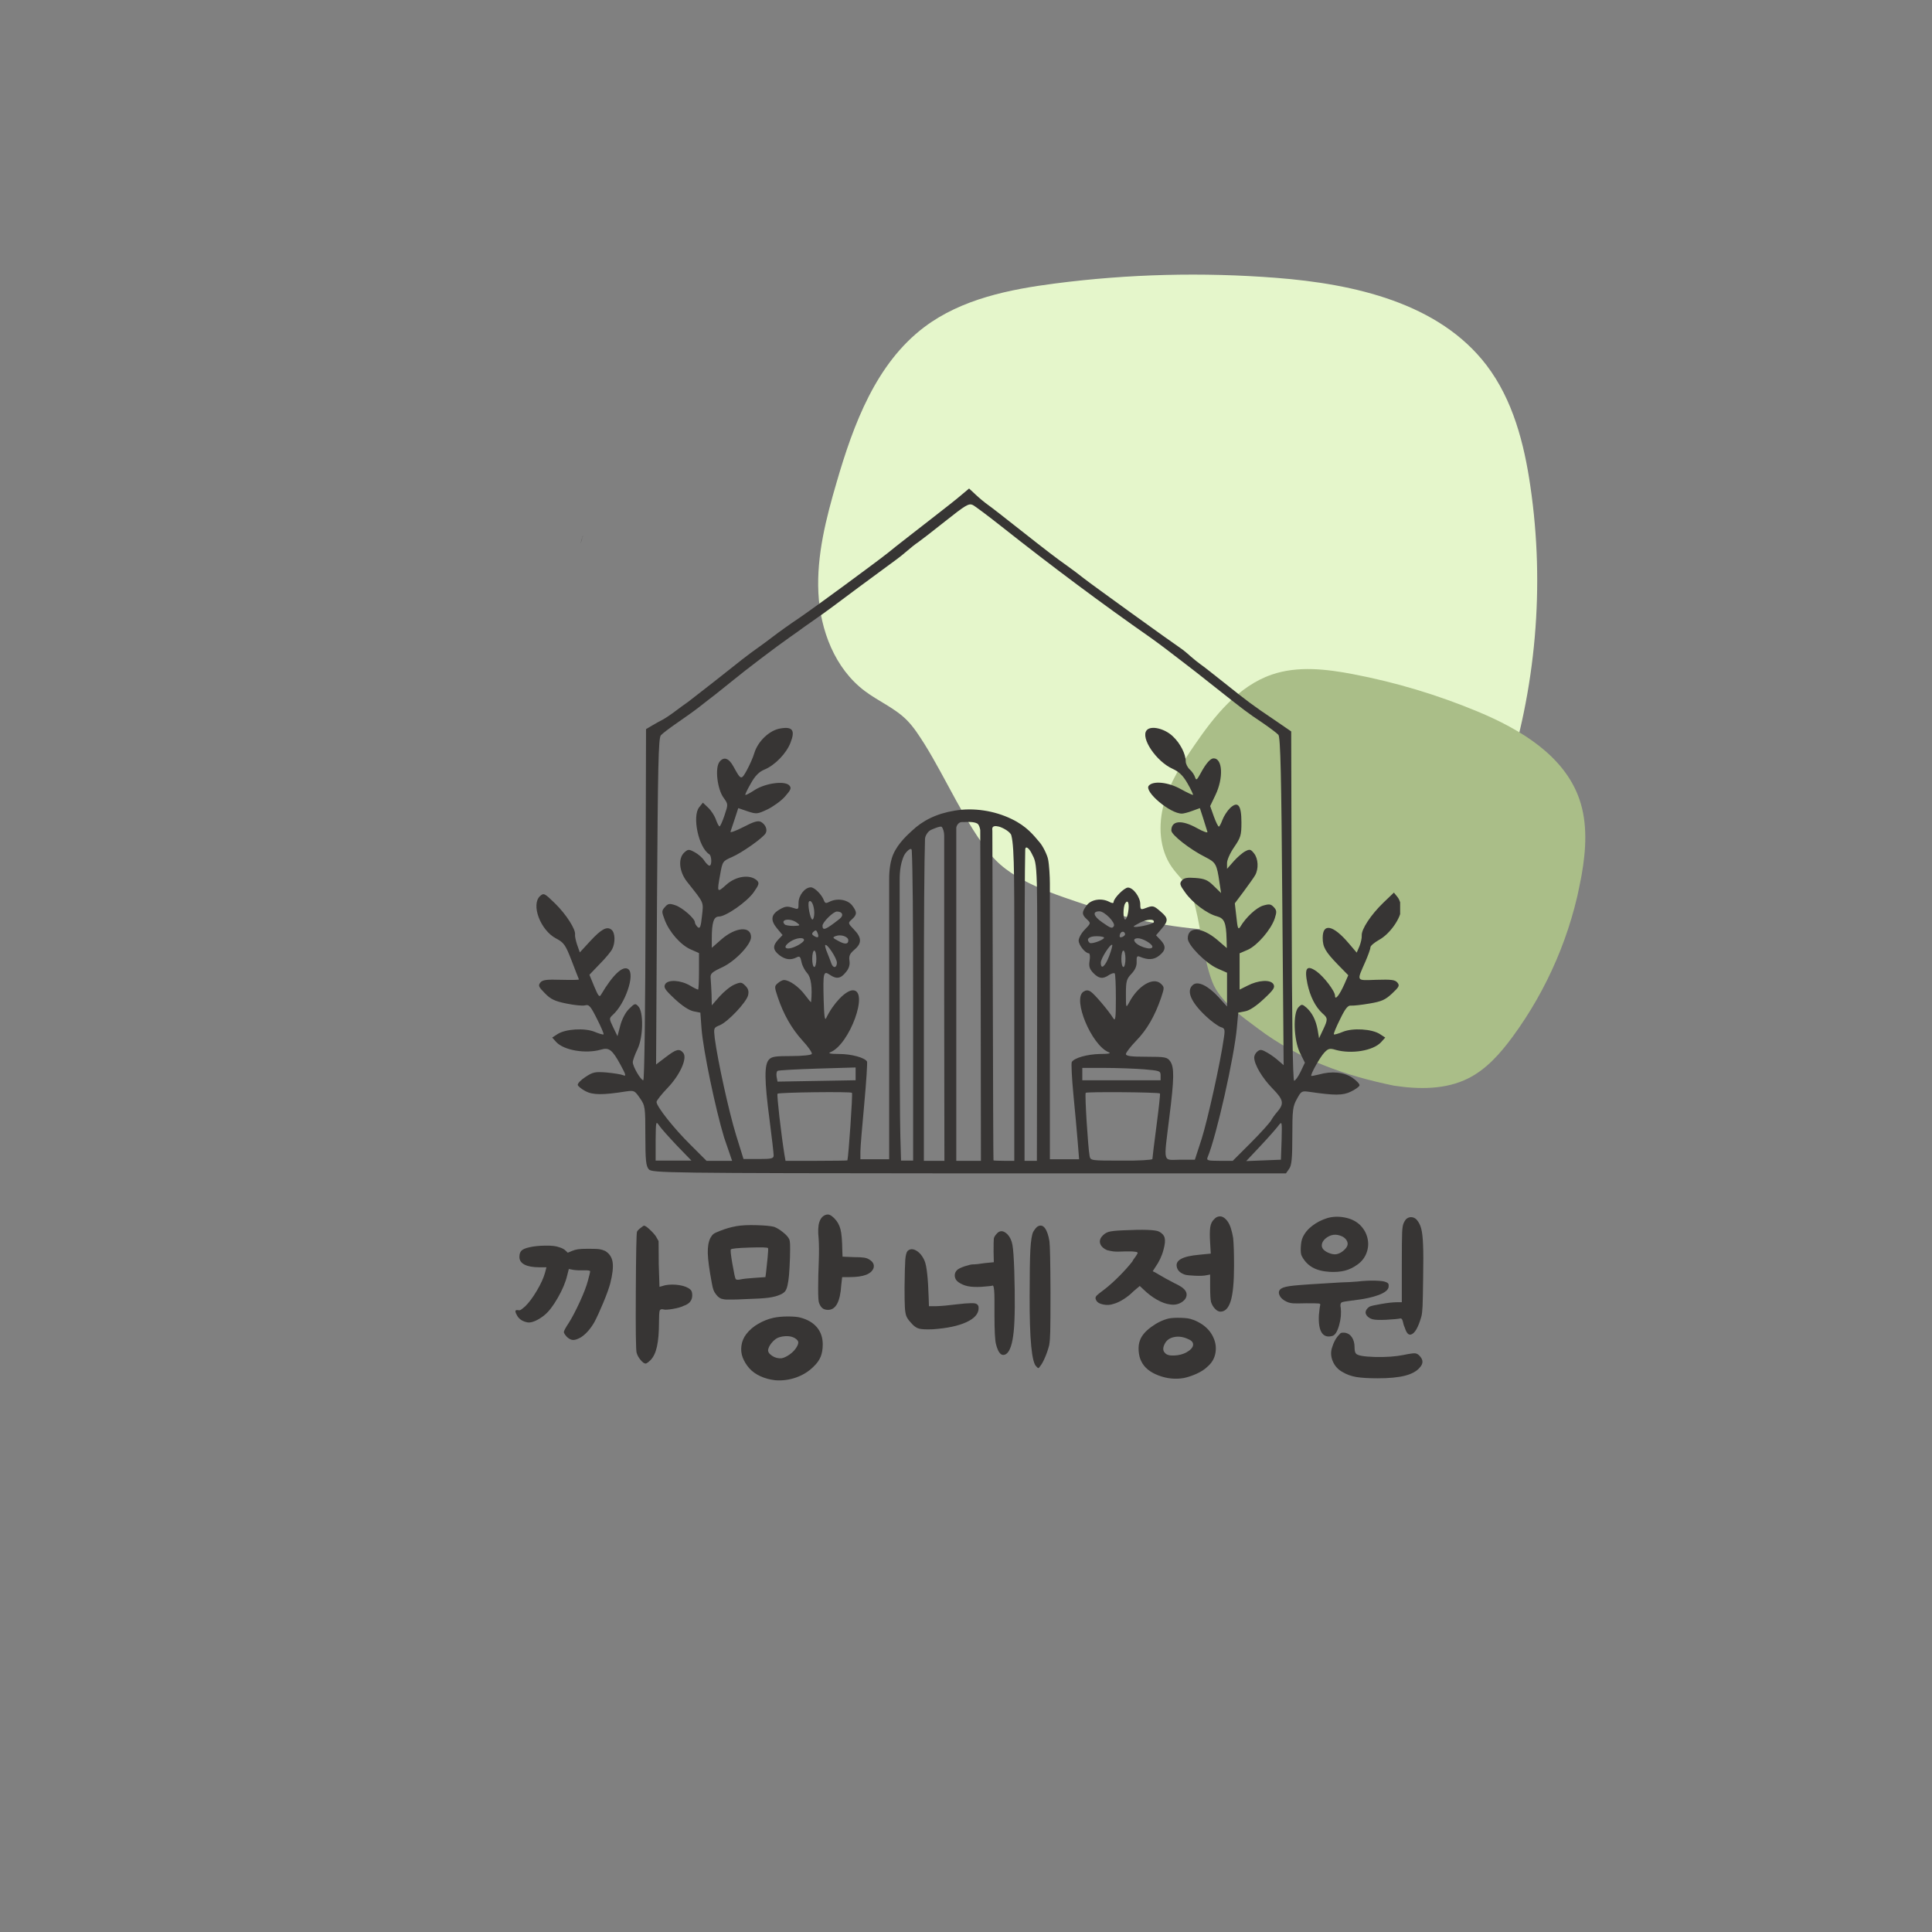 <svg xmlns="http://www.w3.org/2000/svg" xmlns:xlink="http://www.w3.org/1999/xlink" width="500" zoomAndPan="magnify" viewBox="0 0 375 375" height="500" preserveAspectRatio="xMidYMid meet" version="1.0"><rect x="0" y="0" width="375" height="375" fill="#808080" stroke="none"/><defs><g/><clipPath id="ac00dfbd36"><path d="M 158 53 L 299 53 L 299 181 L 158 181 Z M 158 53 " clip-rule="nonzero"/></clipPath><clipPath id="34e26387e6"><path d="M 152.098 60.727 L 292.168 44.578 L 307.117 174.219 L 167.043 190.367 Z M 152.098 60.727 " clip-rule="nonzero"/></clipPath><clipPath id="17411c1dee"><path d="M 152.098 60.727 L 292.168 44.578 L 307.117 174.219 L 167.043 190.367 Z M 152.098 60.727 " clip-rule="nonzero"/></clipPath><clipPath id="88b15cd888"><path d="M 225 129 L 308 129 L 308 212 L 225 212 Z M 225 129 " clip-rule="nonzero"/></clipPath><clipPath id="b052255a2b"><path d="M 232.117 124.371 L 312.934 140.953 L 297.406 216.625 L 216.59 200.043 Z M 232.117 124.371 " clip-rule="nonzero"/></clipPath><clipPath id="3282ee8ec9"><path d="M 232.117 124.371 L 312.934 140.953 L 297.406 216.625 L 216.59 200.043 Z M 232.117 124.371 " clip-rule="nonzero"/></clipPath><clipPath id="10a62afa71"><path d="M 104 94 L 271.766 94 L 271.766 228 L 104 228 Z M 104 94 " clip-rule="nonzero"/></clipPath></defs><g clip-path="url(#ac00dfbd36)"><g clip-path="url(#34e26387e6)"><g clip-path="url(#17411c1dee)"><path fill="#e5f6cb" d="M 259.945 179.75 C 268.184 178.355 276.555 175.684 282.453 169.812 C 287.223 165.082 289.934 158.684 292.039 152.316 C 298.137 133.762 299.887 113.762 297.047 94.41 C 295.84 86.07 293.648 77.602 288.531 70.887 C 279.309 58.805 262.855 55.105 247.711 53.93 C 233.422 52.816 219.02 53.18 204.789 55.023 C 195.875 56.172 186.641 58.051 179.434 63.465 C 170.027 70.555 165.664 82.336 162.383 93.629 C 160.344 100.598 158.496 107.789 158.848 115.051 C 159.199 122.312 162.047 129.773 167.863 134.133 C 170.484 136.105 173.637 137.406 175.973 139.73 C 177.352 141.113 178.395 142.777 179.434 144.402 C 183.664 151.18 187.383 159.879 192.391 165.996 C 196.684 171.219 205.168 173.73 211.457 175.848 C 227.504 181.301 243.367 181.66 259.945 179.75 Z M 259.945 179.75 " fill-opacity="1" fill-rule="nonzero"/></g></g></g><g clip-path="url(#88b15cd888)"><g clip-path="url(#b052255a2b)"><g clip-path="url(#3282ee8ec9)"><path fill="#aabe88" d="M 270.582 210.73 C 275.441 211.461 280.617 211.508 284.992 209.305 C 288.527 207.535 291.219 204.457 293.562 201.281 C 300.379 192.023 305.031 181.16 306.996 169.816 C 307.852 164.934 308.18 159.793 306.551 155.102 C 303.613 146.648 295.09 141.559 286.836 138.121 C 279.051 134.879 270.93 132.438 262.633 130.855 C 257.438 129.863 251.926 129.215 246.902 130.922 C 240.34 133.16 235.738 138.945 231.828 144.66 C 229.41 148.184 227.059 151.863 225.918 155.992 C 224.781 160.117 225.004 164.812 227.457 168.316 C 228.562 169.902 230.086 171.207 230.969 172.938 C 231.484 173.965 231.762 175.086 232.043 176.184 C 233.164 180.75 233.648 186.297 235.328 190.637 C 236.77 194.348 241.055 197.309 244.18 199.648 C 252.152 205.641 260.961 208.758 270.582 210.73 Z M 270.582 210.73 " fill-opacity="1" fill-rule="nonzero"/></g></g></g><path fill="#373534" d="M 113.164 103.902 C 112.988 104.434 112.809 105.012 112.676 105.5 C 112.809 105.145 112.941 104.746 113.031 104.348 C 113.121 104.215 113.121 104.035 113.164 103.902 Z M 113.164 103.902 " fill-opacity="1" fill-rule="nonzero"/><g clip-path="url(#10a62afa71)"><path fill="#373534" d="M 125.926 226.957 C 125.395 226.336 125.262 225.273 125.262 220.445 C 125.262 214.859 125.219 214.594 124.199 213.133 C 123.18 211.668 123.09 211.625 121.496 211.848 C 117.062 212.555 115.07 212.555 113.652 211.801 C 112.898 211.402 112.234 210.871 112.145 210.605 C 112.059 210.34 112.723 209.633 113.609 209.055 C 115.07 208.082 115.512 207.992 117.73 208.168 C 119.102 208.301 120.566 208.523 120.965 208.699 C 121.586 208.965 121.496 208.613 120.434 206.664 C 118.836 203.738 118.215 203.25 116.621 203.738 C 113.652 204.578 109.488 203.871 107.98 202.277 L 107.184 201.391 L 108.203 200.727 C 109.754 199.707 113.52 199.484 115.426 200.281 C 116.266 200.637 117.062 200.859 117.152 200.77 C 117.242 200.68 116.664 199.309 115.867 197.754 C 114.629 195.273 114.316 194.918 113.562 195.141 C 113.074 195.273 111.438 195.098 109.93 194.785 C 107.715 194.344 106.871 193.945 105.766 192.793 C 104.523 191.551 104.434 191.285 104.879 190.711 C 105.32 190.18 106.074 190.09 108.957 190.18 C 110.906 190.223 112.457 190.223 112.367 190.09 C 112.324 189.957 111.656 188.363 110.949 186.457 C 109.754 183.355 109.441 182.957 107.938 182.156 C 104.879 180.562 103.016 175.555 104.836 173.914 C 105.543 173.297 105.676 173.34 107.758 175.379 C 109.887 177.461 111.793 180.43 111.613 181.406 C 111.57 181.672 111.746 182.559 112.012 183.355 L 112.543 184.859 L 114.539 182.691 C 116.711 180.34 117.816 179.723 118.703 180.473 C 119.414 181.051 119.457 182.957 118.836 184.195 C 118.613 184.684 117.508 186.012 116.398 187.121 L 114.406 189.203 L 115.336 191.465 C 116.133 193.367 116.355 193.633 116.664 193.059 C 118.969 189.16 120.965 187.297 121.984 188.141 C 123.27 189.203 121.363 194.832 118.926 197.004 C 118.215 197.668 118.215 197.711 119.016 199.395 L 119.855 201.125 L 120.387 199.086 C 120.699 197.887 121.363 196.559 122.07 195.852 C 123.18 194.742 123.312 194.699 123.887 195.32 C 124.953 196.383 124.863 201.391 123.711 203.695 C 123.223 204.711 122.824 205.82 122.824 206.176 C 122.824 207.016 124.375 209.676 124.863 209.676 C 125.086 209.676 125.262 195.32 125.305 175.602 L 125.395 141.523 L 126.59 140.816 C 127.258 140.418 128.141 139.93 128.586 139.707 C 129.027 139.484 130.094 138.777 130.977 138.113 C 131.863 137.449 133.016 136.605 133.594 136.207 C 134.125 135.809 136.383 134.035 138.602 132.309 C 143.562 128.363 145.379 126.945 147.02 125.793 C 147.727 125.305 149.102 124.285 150.078 123.535 C 151.051 122.781 153.398 121.098 155.262 119.855 C 157.121 118.57 160.977 115.777 163.859 113.652 C 171.125 108.289 171.879 107.715 173.828 106.117 C 174.801 105.367 177.77 103.016 180.473 100.934 C 183.176 98.852 185.969 96.637 186.723 95.973 L 188.098 94.82 L 189.383 96.016 C 190.09 96.68 191.152 97.566 191.73 97.965 C 192.305 98.363 195.098 100.535 197.891 102.75 C 203.297 107.004 205.023 108.336 207.281 109.93 C 208.035 110.461 209.453 111.523 210.34 112.234 C 212.023 113.562 227.402 124.641 228.996 125.703 C 229.484 126.016 230.414 126.77 231.035 127.344 C 231.699 127.922 232.629 128.672 233.074 128.984 C 233.559 129.293 235.598 130.934 237.68 132.574 C 242.066 136.074 243.043 136.828 247.387 139.75 L 250.621 141.969 L 250.707 175.867 C 250.754 198.289 250.93 209.766 251.195 209.766 C 251.418 209.766 251.992 208.965 252.438 208.035 L 253.277 206.262 L 252.305 204.312 C 251.109 201.832 250.93 196.605 252.039 195.496 C 252.66 194.875 252.746 194.875 253.59 195.586 C 254.695 196.605 255.406 197.977 255.762 199.926 L 256.027 201.523 L 256.781 199.926 C 257.754 197.887 257.754 197.621 256.734 196.738 C 255.316 195.453 254.297 193.414 253.766 190.934 C 253.145 187.875 253.633 187.211 255.539 188.539 C 257 189.602 259.129 192.395 259.129 193.281 C 259.129 194.254 260.016 193.102 260.945 191.02 L 261.699 189.293 L 259.66 187.211 C 257.266 184.727 256.734 183.844 256.734 182.023 C 256.734 179.102 258.773 179.543 261.785 183.09 L 263.336 184.906 L 263.871 183.664 C 264.137 183 264.355 182.07 264.312 181.582 C 264.223 180.387 266.086 177.551 268.523 175.199 L 270.559 173.25 L 271.27 174.137 C 271.668 174.625 271.977 175.602 271.977 176.309 C 271.977 178.125 269.809 181.273 267.68 182.426 C 266.75 182.957 265.996 183.574 265.996 183.887 C 265.996 184.195 265.555 185.395 265.066 186.543 C 263.293 190.578 263.117 190.312 267.148 190.18 C 270.074 190.09 270.781 190.18 271.227 190.711 C 271.711 191.285 271.578 191.551 270.207 192.836 C 268.875 194.078 268.168 194.387 265.82 194.785 C 264.27 195.051 262.672 195.23 262.23 195.188 C 261.652 195.098 261.121 195.719 260.102 197.844 C 259.348 199.352 258.816 200.637 258.906 200.77 C 258.996 200.859 259.793 200.637 260.633 200.281 C 262.539 199.484 266.305 199.707 267.855 200.727 L 268.875 201.391 L 268.035 202.32 C 266.484 203.961 262.316 204.625 259.262 203.781 C 258.109 203.426 257.797 203.516 257.047 204.312 C 256.203 205.199 254.297 208.613 254.52 208.832 C 254.562 208.879 255.227 208.746 255.98 208.566 C 258.465 207.859 260.855 208.082 262.496 209.188 C 263.336 209.766 263.957 210.43 263.871 210.695 C 263.781 210.961 263.027 211.492 262.184 211.891 C 260.633 212.645 259.082 212.645 254.211 211.934 C 252.66 211.715 252.57 211.758 251.727 213.309 C 250.93 214.727 250.84 215.438 250.84 220.445 C 250.84 224.832 250.707 226.203 250.223 226.867 L 249.602 227.754 L 188.098 227.754 C 128.984 227.711 126.547 227.668 125.926 226.957 Z M 248.758 221.328 C 248.848 217.652 248.848 217.562 248.137 218.492 C 247.738 219.027 246.188 220.797 244.684 222.395 L 241.891 225.363 L 248.625 225.098 Z M 140.551 220.797 C 138.867 215.258 136.473 203.781 136.164 199.617 L 135.941 196.559 L 134.613 196.293 C 133.77 196.117 132.441 195.273 130.977 193.902 C 129.027 192.082 128.762 191.641 129.117 191.02 C 129.691 190.09 132.129 190.223 133.992 191.332 C 134.699 191.773 135.41 192.082 135.496 192.082 C 135.586 192.082 135.676 190.488 135.676 188.539 L 135.676 184.992 L 134.078 184.285 C 132.129 183.441 129.914 180.918 129.027 178.57 C 128.406 176.93 128.406 176.797 129.074 176.043 C 129.648 175.379 129.957 175.332 131.023 175.688 C 132.441 176.133 134.879 178.305 134.879 179.012 C 134.879 179.277 135.145 179.676 135.41 179.941 C 135.852 180.34 136.031 179.941 136.25 177.816 C 136.562 174.98 136.738 175.422 133.371 171.168 C 131.82 169.219 131.555 166.605 132.84 165.453 C 133.547 164.832 133.68 164.789 134.832 165.406 C 135.496 165.762 136.34 166.473 136.695 167.047 C 137.051 167.578 137.492 168.023 137.715 168.023 C 138.199 168.023 138.156 166.117 137.668 165.809 C 135.586 164.523 134.301 158.406 135.719 156.68 L 136.43 155.793 L 137.449 156.766 C 138.023 157.301 138.688 158.316 138.953 159.07 C 139.219 159.824 139.531 160.402 139.664 160.402 C 139.797 160.402 140.238 159.426 140.637 158.23 C 141.348 156.102 141.348 156.102 140.461 154.863 C 139.219 153.18 138.734 149.012 139.664 147.859 C 140.504 146.797 141.48 147.152 142.367 148.793 C 143.828 151.449 143.871 151.449 144.938 149.543 C 145.469 148.57 146.176 147.02 146.441 146.09 C 147.152 143.828 149.41 141.703 151.496 141.391 C 153.844 140.992 154.375 141.746 153.445 144.137 C 152.648 146.223 150.43 148.523 148.395 149.367 C 147.328 149.809 146.574 150.562 145.734 152.07 C 145.07 153.223 144.582 154.242 144.672 154.285 C 144.758 154.375 145.602 153.93 146.531 153.312 C 148.66 151.98 152.379 151.496 153.223 152.469 C 153.664 153 153.488 153.312 152.336 154.641 C 151.582 155.48 150.031 156.59 148.926 157.121 C 147.02 158.008 146.84 158.051 145.113 157.477 L 143.297 156.855 L 142.633 158.895 C 142.277 160.004 141.879 161.152 141.789 161.422 C 141.703 161.688 142.809 161.285 144.273 160.535 C 146.309 159.469 147.109 159.25 147.684 159.516 C 148.57 160.004 149.012 161.02 148.613 161.73 C 148.125 162.617 144.051 165.496 142.102 166.34 C 140.285 167.137 140.238 167.18 139.797 169.66 C 139.133 173.297 139.176 173.34 140.949 171.746 C 142.855 170.016 145.602 169.66 146.93 170.902 C 147.418 171.391 147.328 171.699 146.309 173.164 C 145.023 175.023 140.902 177.902 139.531 177.902 C 138.512 177.902 138.156 179.102 138.156 182.203 L 138.156 183.977 L 140.02 182.336 C 142.766 179.941 145.777 179.676 145.777 181.891 C 145.777 183.355 142.676 186.59 140.195 187.742 C 138.113 188.715 137.848 188.98 137.934 189.867 C 137.98 190.398 138.066 191.863 138.113 193.016 L 138.156 195.141 L 139.664 193.414 C 140.504 192.484 141.789 191.418 142.543 191.109 C 143.785 190.578 143.961 190.621 144.672 191.332 C 145.246 191.906 145.379 192.395 145.203 193.191 C 144.848 194.566 141.305 198.332 139.707 198.996 C 138.512 199.484 138.512 199.527 138.734 201.523 C 139.309 205.91 141.48 215.789 142.855 220.266 L 144.316 224.965 L 147.242 224.965 C 149.766 224.965 150.164 224.875 150.164 224.254 C 150.164 223.855 149.812 220.754 149.367 217.34 C 148.348 209.633 148.348 206.664 149.234 205.688 C 149.766 205.066 150.52 204.98 153.621 204.98 C 155.66 204.98 157.434 204.801 157.566 204.578 C 157.699 204.359 156.902 203.207 155.793 202.008 C 153.664 199.66 152.113 196.957 150.961 193.547 C 150.297 191.551 150.297 191.418 150.961 190.844 C 151.363 190.488 151.895 190.223 152.16 190.223 C 153.223 190.223 155.082 191.551 156.234 193.102 C 156.902 193.988 157.434 194.652 157.434 194.477 C 157.699 191.73 157.434 189.691 156.68 188.895 C 156.234 188.406 155.703 187.43 155.57 186.723 C 155.352 185.66 155.215 185.527 154.598 185.836 C 153.488 186.41 152.426 186.277 151.273 185.395 C 149.988 184.375 149.945 183.574 151.051 182.379 L 151.895 181.492 L 150.828 180.207 C 149.5 178.613 149.633 177.504 151.316 176.531 C 152.379 175.91 152.824 175.867 153.797 176.176 C 154.996 176.574 154.996 176.574 154.996 175.246 C 154.996 173.781 156.234 172.23 157.387 172.23 C 158.098 172.23 159.516 173.648 159.914 174.758 C 160.137 175.332 160.312 175.379 160.934 175.066 C 162.441 174.27 164.434 174.582 165.363 175.688 C 166.383 177.02 166.383 177.504 165.363 178.438 C 164.566 179.145 164.566 179.188 165.762 180.43 C 167.27 181.98 167.312 183.09 165.852 184.328 C 164.965 185.082 164.742 185.527 164.875 186.457 C 165.008 187.254 164.789 188.008 164.168 188.715 C 163.191 189.957 162.352 190.09 161.066 189.203 C 159.824 188.363 159.738 188.762 159.871 194.035 C 159.957 197.18 160.09 198.199 160.355 197.621 C 161.73 194.742 164.168 192.215 165.543 192.215 C 168.73 192.215 164.922 202.719 161.199 204.227 C 160.621 204.445 161.156 204.578 162.883 204.578 C 165.277 204.578 167.844 205.289 168.289 206.043 C 168.379 206.219 168.156 209.898 167.758 214.195 C 167.359 218.492 167.004 222.66 167.004 223.5 L 167.004 225.008 L 172.586 225.008 C 172.586 225.008 172.586 180.43 172.586 170.812 C 172.586 170.281 172.543 167.758 173.383 165.809 C 174.359 163.59 176.266 161.953 176.973 161.285 C 179.055 159.293 181.758 157.918 185.305 157.344 C 188.98 156.723 193.016 157.344 196.383 158.984 C 199.309 160.402 200.594 162.086 201.832 163.547 C 202.41 164.211 203.25 165.895 203.43 166.781 C 203.648 167.844 203.781 170.195 203.781 171.48 C 203.781 181.051 203.781 225.008 203.781 225.008 L 209.453 225.008 L 209.188 221.684 C 209.055 219.867 208.656 215.703 208.348 212.469 C 208.035 209.188 207.902 206.352 208.035 206.129 C 208.523 205.332 211.051 204.625 213.488 204.578 C 215.258 204.578 215.746 204.445 215.172 204.227 C 211.848 202.852 208.125 193.902 210.297 192.484 C 210.785 192.172 211.184 192.129 211.715 192.484 C 212.422 192.926 215.172 196.16 216.102 197.668 C 216.5 198.289 216.59 197.535 216.59 193.812 C 216.59 191.285 216.5 189.07 216.367 188.938 C 216.234 188.805 215.746 188.938 215.258 189.246 C 214.062 190.09 213.266 189.957 212.203 188.848 C 211.449 188.051 211.316 187.562 211.492 186.457 C 211.625 185.703 211.535 185.039 211.359 185.039 C 210.652 185.039 209.367 183.441 209.367 182.559 C 209.367 182.07 209.898 181.094 210.562 180.43 C 211.758 179.188 211.758 179.188 210.961 178.438 C 209.941 177.504 209.941 177.02 210.961 175.688 C 211.848 174.535 213.887 174.27 215.348 175.066 C 215.836 175.332 216.145 175.332 216.145 175.113 C 216.145 174.359 218.227 172.277 218.938 172.277 C 219.957 172.277 221.328 174.137 221.328 175.512 C 221.328 176.574 221.418 176.617 222.348 176.266 C 223.766 175.734 223.898 175.734 225.273 176.93 C 226.781 178.215 226.824 178.703 225.449 180.297 L 224.387 181.539 L 225.23 182.426 C 226.383 183.621 226.293 184.461 225.008 185.48 C 223.945 186.324 222.836 186.367 221.242 185.703 C 220.711 185.48 220.578 185.66 220.621 186.68 C 220.664 187.52 220.312 188.273 219.602 189.027 C 218.672 190 218.539 190.445 218.539 192.926 C 218.539 195.719 218.539 195.719 219.203 194.52 C 220.887 191.332 223.855 189.559 225.316 190.934 C 226.027 191.598 226.027 191.684 225.363 193.68 C 224.164 197.18 222.613 199.883 220.531 202.008 C 219.426 203.16 218.539 204.312 218.539 204.578 C 218.539 204.98 219.512 205.113 222.527 205.113 C 226.203 205.113 226.559 205.199 227.133 205.996 C 227.934 207.148 227.934 209.234 226.957 216.941 C 225.852 225.98 225.629 225.141 229.039 225.098 L 231.922 225.098 L 233.25 221.02 C 234.402 217.34 236.883 206.262 237.547 201.477 C 237.812 199.793 237.727 199.574 236.926 199.352 C 236.441 199.172 235.109 198.242 234.047 197.223 C 231.121 194.477 230.191 192.262 231.566 191.152 C 232.496 190.355 234.492 191.332 236.484 193.5 L 238.168 195.363 L 238.168 188.805 L 236.262 187.961 C 234.004 186.945 230.547 183.441 230.547 182.156 C 230.547 179.766 233.25 179.898 236.219 182.379 L 238.125 184.02 L 238.078 182.289 C 237.992 179.055 237.637 178.258 236.219 177.859 C 234.312 177.371 231.477 175.246 230.059 173.25 C 228.996 171.789 228.906 171.48 229.395 170.902 C 229.793 170.414 230.414 170.281 232.055 170.414 C 233.824 170.547 234.445 170.812 235.598 171.965 L 237.016 173.34 L 236.707 171.348 C 236.176 167.668 235.996 167.402 233.914 166.34 C 230.988 164.875 227.355 162.039 227.355 161.199 C 227.355 159.25 229.352 159.07 232.363 160.754 C 233.559 161.422 234.445 161.73 234.359 161.465 C 234.27 161.199 233.914 160.047 233.559 158.895 L 232.895 156.855 L 231.434 157.387 C 230.637 157.699 229.703 157.918 229.438 157.918 C 227.223 158.008 222.039 153.664 222.969 152.512 C 223.812 151.496 226.781 151.805 229.219 153.18 C 230.414 153.844 231.477 154.332 231.566 154.285 C 231.609 154.195 231.168 153.223 230.504 152.07 C 229.617 150.52 228.863 149.809 227.621 149.234 C 224.434 147.816 221.328 143.207 222.57 141.746 C 223.367 140.77 226.07 141.391 227.668 142.941 C 229.086 144.27 230.148 146.355 230.148 147.773 C 230.148 148.258 230.504 148.969 230.945 149.367 C 231.391 149.766 231.832 150.43 231.965 150.875 C 232.188 151.539 232.32 151.406 233.027 150.121 C 234.047 148.215 234.934 147.195 235.555 147.195 C 237.328 147.195 237.504 151.008 235.91 154.332 L 234.891 156.457 L 235.598 158.449 C 235.996 159.559 236.441 160.445 236.574 160.445 C 236.707 160.445 237.016 159.824 237.281 159.117 C 237.547 158.406 238.211 157.387 238.746 156.855 C 240.297 155.395 240.961 156.281 240.961 159.648 C 240.961 162.086 240.828 162.57 239.543 164.434 C 238.746 165.586 238.125 167.004 238.168 167.578 L 238.168 168.645 L 239.453 167.18 C 240.164 166.383 241.18 165.496 241.715 165.23 C 242.555 164.789 242.777 164.832 243.398 165.629 C 244.238 166.648 244.328 168.645 243.617 169.883 C 243.352 170.371 242.332 171.746 241.402 173.031 L 239.676 175.332 L 239.984 177.992 C 240.207 180.207 240.34 180.52 240.738 179.898 C 241.801 178.082 243.84 176.176 245.168 175.777 C 246.367 175.422 246.676 175.469 247.254 176.086 C 247.828 176.707 247.828 177.02 247.43 178.258 C 246.719 180.43 244.062 183.488 242.246 184.328 L 240.605 185.039 L 240.605 192.082 L 242.113 191.332 C 244.238 190.223 246.586 190.09 247.164 191.02 C 247.52 191.641 247.254 192.082 245.301 193.902 C 243.84 195.273 242.512 196.16 241.668 196.293 L 240.34 196.559 L 240.074 199.484 C 239.586 205.023 236.129 220.488 234.402 224.609 C 234.137 225.23 234.402 225.316 236.707 225.316 L 239.277 225.316 L 242.82 221.773 C 244.77 219.824 246.5 217.875 246.719 217.473 C 246.941 217.074 247.43 216.367 247.828 215.922 C 249.289 214.238 249.203 213.531 246.988 211.27 C 244.992 209.234 243.441 206.617 243.441 205.246 C 243.441 204.891 243.707 204.359 244.062 204.094 C 244.594 203.648 244.902 203.695 245.969 204.312 C 246.676 204.711 247.652 205.422 248.184 205.91 L 249.156 206.75 L 248.891 174.98 C 248.715 150.785 248.539 143.074 248.137 142.633 C 247.871 142.32 246.453 141.258 245.035 140.285 C 241.98 138.246 241.492 137.848 235.777 133.328 C 233.426 131.465 230.68 129.293 229.66 128.539 C 228.641 127.742 227.09 126.59 226.25 125.926 C 225.406 125.262 224.078 124.332 223.367 123.801 C 213.84 117.152 204.227 109.973 194.254 102.086 C 191.73 100.094 189.25 98.23 188.805 98.012 C 188.051 97.656 187.387 98.055 183.488 101.156 C 181.051 103.105 178.613 104.969 178.172 105.277 C 177.684 105.586 176.754 106.34 176.086 106.918 C 175.422 107.492 174.492 108.246 174.051 108.555 C 173.605 108.867 170.238 111.348 166.648 114.008 C 163.059 116.711 159.516 119.324 158.762 119.812 C 158.051 120.297 156.812 121.184 156.059 121.715 C 155.305 122.25 154.066 123.18 153.266 123.711 C 150.785 125.438 144.539 130.18 142.453 131.91 C 141.348 132.793 139.75 134.078 138.91 134.746 C 138.066 135.41 136.605 136.516 135.719 137.227 C 134.832 137.934 132.883 139.309 131.465 140.285 C 130.047 141.258 128.586 142.367 128.273 142.719 C 127.789 143.297 127.699 148.66 127.523 175.023 L 127.344 206.617 L 129.207 205.199 C 131.289 203.605 131.863 203.473 132.617 204.359 C 133.461 205.379 131.996 208.656 129.559 211.184 C 128.406 212.379 127.434 213.621 127.434 213.887 C 127.434 214.773 130.801 219.027 134.035 222.215 L 137.137 225.316 L 142.102 225.316 Z M 223.68 224.965 C 223.68 224.785 224.031 221.863 224.477 218.492 C 224.918 215.125 225.23 212.336 225.141 212.246 C 224.875 211.98 210.961 211.891 210.738 212.113 C 210.52 212.336 211.184 222.793 211.492 224.387 C 211.668 225.273 211.758 225.273 217.652 225.273 C 220.977 225.316 223.68 225.141 223.68 224.965 Z M 201.301 200.016 C 201.344 183.977 201.344 175.953 201.258 171.699 C 201.125 167.004 200.859 166.871 200.238 165.629 C 199.707 164.566 199.043 164.125 198.996 164.875 C 198.906 168.555 198.863 180.473 198.863 194.52 L 198.863 225.316 L 201.258 225.316 Z M 196.871 193.77 C 196.871 171.699 196.957 164.566 196.293 162.129 C 196.117 161.465 194.699 160.668 193.902 160.445 C 192.305 160.047 192.617 161.02 192.617 161.242 C 192.617 166.648 192.703 192.66 192.703 192.66 C 192.75 210.516 192.793 225.141 192.836 225.23 C 192.883 225.273 193.812 225.316 194.875 225.316 L 196.871 225.316 Z M 190.355 192.617 L 190.266 161.152 C 190.266 161.02 190.09 160.047 189.648 159.824 C 188.805 159.383 187.297 159.602 186.766 159.559 C 186.012 159.516 185.613 160.355 185.613 160.711 L 185.613 225.316 L 190.398 225.316 Z M 183.266 192.703 C 183.266 192.703 183.266 167.578 183.266 162.172 C 183.266 161.508 183.043 160.754 182.777 160.488 C 182.512 160.27 180.918 160.977 180.652 161.109 C 180.121 161.375 179.543 162.219 179.543 162.883 C 179.41 166.559 179.324 179.145 179.324 193.812 L 179.324 225.316 L 183.309 225.316 Z M 177.238 194.477 C 177.238 178.168 177.152 168.379 176.973 165.098 C 176.93 164.258 175.867 165.32 175.512 165.984 C 174.582 167.891 174.625 170.148 174.625 171.258 C 174.625 175.246 174.625 191.863 174.625 191.863 C 174.625 205.066 174.668 217.961 174.758 220.578 L 174.891 225.273 L 177.238 225.273 Z M 164.477 225.23 C 164.699 224.52 165.543 212.289 165.363 212.113 C 165.141 211.848 151.184 212.023 150.918 212.289 C 150.742 212.469 151.629 220.176 152.246 224.031 L 152.469 225.316 L 158.453 225.316 C 161.773 225.316 164.477 225.273 164.477 225.23 Z M 131.422 222.395 C 129.914 220.797 128.32 219.027 127.965 218.492 C 127.301 217.52 127.301 217.609 127.258 221.375 L 127.258 225.273 L 134.211 225.273 Z M 166.074 209.676 L 166.074 207.195 L 158.672 207.414 C 154.598 207.547 151.141 207.727 150.918 207.859 C 150.742 207.992 150.652 208.48 150.742 209.012 L 150.918 209.941 Z M 225.273 208.746 C 225.273 207.859 225.098 207.816 221.996 207.547 C 220.18 207.414 216.766 207.281 214.371 207.281 L 210.074 207.281 L 210.074 209.676 L 225.273 209.676 Z M 158.453 186.102 C 158.453 185.215 158.273 184.508 158.051 184.508 C 157.832 184.508 157.652 185.215 157.652 186.102 C 157.652 186.988 157.832 187.695 158.051 187.695 C 158.273 187.695 158.453 186.988 158.453 186.102 Z M 218.449 186.102 C 218.449 185.215 218.273 184.508 218.051 184.508 C 217.828 184.508 217.652 185.215 217.652 186.102 C 217.652 186.988 217.828 187.695 218.051 187.695 C 218.273 187.695 218.449 186.988 218.449 186.102 Z M 162.441 186.855 C 162.441 186.012 160.535 183.09 160.18 183.441 C 160.09 183.531 160.27 184.242 160.578 184.949 C 160.887 185.703 161.242 186.633 161.375 187.031 C 161.73 188.008 162.441 187.875 162.441 186.855 Z M 215.305 185.527 C 215.703 184.461 215.969 183.488 215.879 183.398 C 215.57 183.09 213.664 186.012 213.664 186.855 C 213.664 188.316 214.508 187.609 215.305 185.527 Z M 223.68 183.754 C 223.68 183.223 221.816 182.113 220.844 182.113 C 220.355 182.113 220.043 182.336 220.18 182.602 C 220.488 183.621 223.68 184.641 223.68 183.754 Z M 154.863 183.488 C 155.527 183.133 156.059 182.691 156.059 182.469 C 156.059 181.848 154.551 182.023 153.445 182.734 C 151.496 184.02 152.691 184.641 154.863 183.488 Z M 164.656 182.512 C 164.656 181.805 163.238 181.316 162.262 181.672 C 161.555 181.938 161.555 182.023 162.66 182.602 C 163.992 183.355 164.656 183.309 164.656 182.512 Z M 214.285 182.07 C 214.418 181.891 213.797 181.715 212.867 181.715 C 211.359 181.715 210.738 182.289 211.492 183 C 211.758 183.309 213.973 182.559 214.285 182.07 Z M 158.672 181.051 C 158.453 180.52 158.32 180.473 157.918 180.828 C 157.52 181.184 157.566 181.406 158.008 181.672 C 158.805 182.156 159.027 181.938 158.672 181.051 Z M 218.359 181.227 C 218.184 180.605 217.477 180.785 217.344 181.492 C 217.254 181.938 217.43 182.023 217.875 181.848 C 218.184 181.715 218.449 181.449 218.359 181.227 Z M 162.973 178.348 C 163.812 177.684 163.547 176.93 162.441 176.93 C 161.73 176.93 159.648 179.012 159.648 179.676 C 159.648 180.738 160.27 180.473 162.973 178.348 Z M 216.191 179.766 C 216.59 179.145 214.418 176.887 213.398 176.887 C 211.98 176.887 212.203 177.816 213.93 179.012 C 215.57 180.164 215.879 180.297 216.191 179.766 Z M 223.945 179.012 C 224.164 178.305 222.66 178.391 221.242 179.102 C 220.578 179.453 220.043 179.766 220.043 179.809 C 220.043 180.207 223.812 179.41 223.945 179.012 Z M 154.684 179.102 C 153.398 178.125 151.316 178.438 152.336 179.453 C 152.469 179.586 153.266 179.723 154.02 179.723 C 155.352 179.676 155.395 179.633 154.684 179.102 Z M 218.98 177.02 C 219.246 175.379 218.938 174.492 218.406 175.332 C 217.961 176.043 217.961 178.48 218.406 178.48 C 218.582 178.48 218.848 177.859 218.98 177.02 Z M 158.051 177.195 C 158.051 175.82 157.477 174.535 157.035 174.98 C 156.68 175.332 157.254 178.48 157.699 178.48 C 157.875 178.48 158.051 177.902 158.051 177.195 Z M 158.051 177.195 " fill-opacity="1" fill-rule="nonzero"/></g><g fill="#373534" fill-opacity="1"><g transform="translate(99.067, 267.948)"><g><path d="M 3.719 -25.859 C 4.57 -26.055 5.602 -26.16 6.812 -26.172 C 8.02 -26.191 8.906 -26.086 9.469 -25.859 C 10.008 -25.711 10.438 -25.484 10.75 -25.172 L 11.141 -24.797 L 11.953 -25.141 C 12.348 -25.305 12.738 -25.414 13.125 -25.469 C 13.508 -25.531 14.195 -25.562 15.188 -25.562 C 16.301 -25.562 17.02 -25.531 17.344 -25.469 C 17.676 -25.414 18.023 -25.305 18.391 -25.141 C 19.211 -24.648 19.695 -23.922 19.844 -22.953 C 19.988 -21.984 19.832 -20.602 19.375 -18.812 C 19.113 -17.852 18.66 -16.602 18.016 -15.062 C 17.379 -13.531 16.805 -12.281 16.297 -11.312 C 15.535 -10 14.68 -9.031 13.734 -8.406 C 13.109 -8.039 12.598 -7.859 12.203 -7.859 C 11.805 -7.859 11.395 -8.055 10.969 -8.453 C 10.57 -8.898 10.375 -9.211 10.375 -9.391 C 10.375 -9.617 10.711 -10.242 11.391 -11.266 C 12.016 -12.266 12.711 -13.602 13.484 -15.281 C 14.254 -16.957 14.781 -18.336 15.062 -19.422 C 15.344 -20.473 15.484 -21.055 15.484 -21.172 C 15.484 -21.336 15.07 -21.406 14.25 -21.375 C 13.477 -21.352 12.797 -21.383 12.203 -21.469 L 11.344 -21.641 L 11.016 -20.359 C 10.703 -19.047 10.098 -17.609 9.203 -16.047 C 8.305 -14.484 7.457 -13.375 6.656 -12.719 C 6.062 -12.227 5.461 -11.848 4.859 -11.578 C 4.266 -11.316 3.77 -11.211 3.375 -11.266 C 2.438 -11.43 1.766 -11.844 1.359 -12.5 C 0.879 -13.301 0.852 -13.688 1.281 -13.656 C 1.332 -13.656 1.391 -13.656 1.453 -13.656 C 1.68 -13.594 1.875 -13.613 2.031 -13.719 C 2.188 -13.82 2.461 -14.039 2.859 -14.375 C 3.598 -15.094 4.359 -16.113 5.141 -17.438 C 5.922 -18.758 6.453 -19.93 6.734 -20.953 L 7 -21.969 L 5.625 -21.969 C 4.375 -21.969 3.414 -22.141 2.75 -22.484 C 2.082 -22.828 1.75 -23.328 1.75 -23.984 C 1.75 -24.523 1.883 -24.93 2.156 -25.203 C 2.426 -25.473 2.945 -25.691 3.719 -25.859 Z M 25.344 -29.656 C 25.656 -29.914 25.852 -30.047 25.938 -30.047 C 26.145 -30.047 26.516 -29.797 27.047 -29.297 C 27.586 -28.797 27.988 -28.348 28.25 -27.953 L 28.766 -27.047 L 28.797 -22.578 L 28.938 -18.172 L 30.047 -18.484 C 30.922 -18.648 31.844 -18.656 32.812 -18.5 C 33.781 -18.344 34.492 -18.051 34.953 -17.625 C 35.18 -17.426 35.297 -17.066 35.297 -16.547 C 35.297 -16.035 35.164 -15.625 34.906 -15.312 C 34.82 -15.176 34.664 -15.031 34.438 -14.875 C 34.207 -14.719 33.961 -14.598 33.703 -14.516 C 33.191 -14.254 32.473 -14.047 31.547 -13.891 C 30.629 -13.734 30.031 -13.695 29.75 -13.781 C 29.344 -13.895 29.086 -13.82 28.984 -13.562 C 28.891 -13.312 28.844 -12.57 28.844 -11.344 C 28.844 -9.352 28.711 -7.773 28.453 -6.609 C 28.203 -5.441 27.789 -4.562 27.219 -3.969 C 26.738 -3.508 26.414 -3.281 26.25 -3.281 C 25.988 -3.281 25.664 -3.508 25.281 -3.969 C 24.895 -4.426 24.633 -4.895 24.5 -5.375 C 24.352 -5.883 24.301 -9.859 24.344 -17.297 C 24.383 -24.742 24.461 -28.609 24.578 -28.891 C 24.723 -29.141 24.977 -29.395 25.344 -29.656 Z M 25.344 -29.656 "/></g></g></g><g fill="#373534" fill-opacity="1"><g transform="translate(135.335, 267.948)"><g><path d="M 18.734 -8.328 C 18.273 -8.547 17.719 -8.633 17.062 -8.594 C 16.414 -8.551 15.879 -8.414 15.453 -8.188 C 15.078 -7.969 14.723 -7.648 14.391 -7.234 C 14.066 -6.816 13.863 -6.426 13.781 -6.062 C 13.664 -5.633 13.898 -5.219 14.484 -4.812 C 15.066 -4.414 15.703 -4.25 16.391 -4.312 C 16.836 -4.395 17.352 -4.641 17.938 -5.047 C 18.52 -5.461 18.973 -5.941 19.297 -6.484 C 19.629 -7.023 19.695 -7.438 19.5 -7.719 C 19.352 -7.945 19.098 -8.148 18.734 -8.328 Z M 14.766 -12.156 C 15.586 -12.332 16.531 -12.422 17.594 -12.422 C 18.664 -12.422 19.473 -12.348 20.016 -12.203 C 21.41 -11.836 22.484 -11.207 23.234 -10.312 C 23.984 -9.414 24.359 -8.312 24.359 -7 C 24.359 -6.062 24.223 -5.266 23.953 -4.609 C 23.691 -3.953 23.234 -3.312 22.578 -2.688 C 21.641 -1.75 20.508 -1.047 19.188 -0.578 C 17.863 -0.109 16.504 0.066 15.109 -0.047 C 14.109 -0.16 13.164 -0.414 12.281 -0.812 C 11.406 -1.207 10.68 -1.723 10.109 -2.359 C 9.547 -3.004 9.117 -3.695 8.828 -4.438 C 8.547 -5.176 8.461 -5.953 8.578 -6.766 C 8.691 -7.578 9.004 -8.32 9.516 -9 C 10.141 -9.801 10.914 -10.469 11.844 -11 C 12.77 -11.539 13.742 -11.926 14.766 -12.156 Z M 13.734 -25.688 C 13.68 -25.832 12.492 -25.867 10.172 -25.797 C 7.859 -25.723 6.645 -25.602 6.531 -25.438 C 6.414 -25.344 6.516 -24.395 6.828 -22.594 C 7.141 -20.789 7.352 -19.816 7.469 -19.672 C 7.613 -19.523 7.941 -19.508 8.453 -19.625 C 8.992 -19.738 9.914 -19.836 11.219 -19.922 L 13.234 -20.062 L 13.359 -21 C 13.441 -21.707 13.539 -22.648 13.656 -23.828 C 13.77 -25.016 13.797 -25.633 13.734 -25.688 Z M 7.594 -29.953 C 8.613 -30.129 9.922 -30.191 11.516 -30.141 C 13.109 -30.098 14.234 -29.992 14.891 -29.828 C 15.43 -29.629 16.004 -29.285 16.609 -28.797 C 17.223 -28.316 17.633 -27.863 17.844 -27.438 C 17.945 -27.207 18.004 -26.875 18.016 -26.438 C 18.035 -26 18.031 -25.141 18 -23.859 C 17.945 -22.379 17.883 -21.238 17.812 -20.438 C 17.738 -19.645 17.641 -18.977 17.516 -18.438 C 17.391 -17.895 17.227 -17.508 17.031 -17.281 C 16.832 -17.051 16.547 -16.852 16.172 -16.688 C 15.578 -16.406 14.801 -16.195 13.844 -16.062 C 12.895 -15.938 11.32 -15.844 9.125 -15.781 C 8.477 -15.758 8 -15.738 7.688 -15.719 C 7.375 -15.707 7.008 -15.703 6.594 -15.703 C 6.176 -15.703 5.883 -15.703 5.719 -15.703 C 5.551 -15.703 5.352 -15.723 5.125 -15.766 C 4.895 -15.805 4.734 -15.844 4.641 -15.875 C 4.555 -15.906 4.441 -15.969 4.297 -16.062 C 4.16 -16.164 4.055 -16.25 3.984 -16.312 C 3.922 -16.383 3.801 -16.523 3.625 -16.734 C 3.426 -16.984 3.27 -17.254 3.156 -17.547 C 3.039 -17.848 2.926 -18.328 2.812 -18.984 C 2.332 -21.547 2.078 -23.453 2.047 -24.703 C 2.016 -25.953 2.188 -26.945 2.562 -27.688 C 2.758 -28.031 2.957 -28.281 3.156 -28.438 C 3.352 -28.594 3.797 -28.801 4.484 -29.062 C 5.473 -29.457 6.508 -29.754 7.594 -29.953 Z M 24.875 -32.125 C 25.188 -32.238 25.461 -32.242 25.703 -32.141 C 25.953 -32.047 26.258 -31.816 26.625 -31.453 C 27.195 -30.879 27.586 -30.18 27.797 -29.359 C 28.016 -28.535 28.133 -27.141 28.156 -25.172 L 28.203 -24.031 L 30.469 -23.938 C 31.352 -23.938 31.984 -23.906 32.359 -23.844 C 32.742 -23.789 33.066 -23.68 33.328 -23.516 C 34.117 -23.055 34.414 -22.488 34.219 -21.812 C 33.789 -20.645 32.242 -20.062 29.578 -20.062 L 28.125 -20.062 L 27.953 -18.516 C 27.754 -15.305 26.898 -13.703 25.391 -13.703 C 24.93 -13.703 24.566 -13.812 24.297 -14.031 C 24.023 -14.258 23.805 -14.602 23.641 -15.062 C 23.523 -15.32 23.469 -16.238 23.469 -17.812 C 23.469 -19.395 23.508 -21.207 23.594 -23.25 C 23.656 -24.906 23.645 -26.344 23.562 -27.562 C 23.414 -28.926 23.457 -29.973 23.688 -30.703 C 23.914 -31.43 24.312 -31.906 24.875 -32.125 Z M 24.875 -32.125 "/></g></g></g><g fill="#373534" fill-opacity="1"><g transform="translate(171.603, 267.948)"><g><path d="M 4.562 -25.141 C 5.02 -25.566 5.582 -25.586 6.25 -25.203 C 6.914 -24.816 7.453 -24.156 7.859 -23.219 C 8.273 -22.25 8.539 -19.828 8.656 -15.953 L 8.703 -14.422 L 10.203 -14.422 C 11.172 -14.453 12.438 -14.566 14 -14.766 C 14.676 -14.848 15.223 -14.906 15.641 -14.938 C 16.055 -14.969 16.43 -14.988 16.766 -15 C 17.109 -15.008 17.379 -15 17.578 -14.969 C 17.773 -14.945 17.93 -14.883 18.047 -14.781 C 18.16 -14.688 18.238 -14.586 18.281 -14.484 C 18.32 -14.391 18.344 -14.238 18.344 -14.031 C 18.344 -12.957 17.562 -12.055 16 -11.328 C 14.438 -10.598 12.258 -10.133 9.469 -9.938 C 8.219 -9.883 7.32 -9.926 6.781 -10.062 C 6.238 -10.207 5.711 -10.594 5.203 -11.219 C 4.742 -11.707 4.441 -12.148 4.297 -12.547 C 4.16 -12.941 4.07 -13.5 4.031 -14.219 C 3.988 -14.945 3.969 -16.223 3.969 -18.047 C 4 -20.723 4.047 -22.508 4.109 -23.406 C 4.18 -24.301 4.332 -24.879 4.562 -25.141 Z M 21.766 -28.375 C 22.391 -29.176 23.113 -29.176 23.938 -28.375 C 24.426 -27.863 24.75 -27.188 24.906 -26.344 C 25.062 -25.508 25.18 -23.844 25.266 -21.344 C 25.43 -15.82 25.395 -11.875 25.156 -9.5 C 24.914 -7.125 24.438 -5.676 23.719 -5.156 C 22.844 -4.594 22.176 -5.223 21.719 -7.047 C 21.52 -7.805 21.422 -9.695 21.422 -12.719 C 21.422 -14.051 21.422 -15.066 21.422 -15.766 C 21.422 -16.461 21.398 -17.031 21.359 -17.469 C 21.316 -17.914 21.266 -18.195 21.203 -18.312 C 21.148 -18.426 21.066 -18.453 20.953 -18.391 C 20.805 -18.336 20.109 -18.266 18.859 -18.172 C 17.805 -18.117 16.938 -18.16 16.25 -18.297 C 15.57 -18.441 14.961 -18.703 14.422 -19.078 C 13.992 -19.391 13.758 -19.781 13.719 -20.25 C 13.676 -20.719 13.836 -21.125 14.203 -21.469 C 14.461 -21.695 14.953 -21.93 15.672 -22.172 C 16.398 -22.41 16.922 -22.531 17.234 -22.531 C 17.723 -22.531 18.492 -22.613 19.547 -22.781 L 21.297 -22.953 L 21.25 -24.969 C 21.25 -26.414 21.266 -27.266 21.297 -27.516 C 21.328 -27.773 21.484 -28.062 21.766 -28.375 Z M 29.828 -29.906 C 30.367 -30.195 30.832 -30.082 31.219 -29.562 C 31.602 -29.051 31.895 -28.203 32.094 -27.016 C 32.207 -26.16 32.273 -22.844 32.297 -17.062 C 32.297 -13.164 32.281 -10.656 32.25 -9.531 C 32.227 -8.414 32.16 -7.531 32.047 -6.875 C 31.848 -6.07 31.578 -5.27 31.234 -4.469 C 30.891 -3.676 30.578 -3.113 30.297 -2.781 C 30.148 -2.551 30.035 -2.426 29.953 -2.406 C 29.867 -2.395 29.742 -2.488 29.578 -2.688 C 28.66 -3.395 28.219 -7.961 28.25 -16.391 C 28.25 -20.629 28.297 -23.629 28.391 -25.391 C 28.492 -27.148 28.676 -28.301 28.938 -28.844 C 29.07 -29.07 29.223 -29.289 29.391 -29.5 C 29.566 -29.719 29.711 -29.852 29.828 -29.906 Z M 29.828 -29.906 "/></g></g></g><g fill="#373534" fill-opacity="1"><g transform="translate(207.87, 267.948)"><g><path d="M 22.781 -8.016 C 21.82 -8.473 20.898 -8.609 20.016 -8.422 C 19.129 -8.242 18.516 -7.785 18.172 -7.047 C 17.805 -6.305 17.836 -5.734 18.266 -5.328 C 18.578 -4.961 19.172 -4.801 20.047 -4.844 C 20.93 -4.883 21.703 -5.078 22.359 -5.422 C 23.18 -5.879 23.629 -6.352 23.703 -6.844 C 23.773 -7.344 23.469 -7.734 22.781 -8.016 Z M 18.984 -12.031 C 19.555 -12.145 20.348 -12.188 21.359 -12.156 C 22.367 -12.133 23.113 -12.02 23.594 -11.812 C 23.988 -11.707 24.531 -11.453 25.219 -11.047 C 26.301 -10.367 27.086 -9.516 27.578 -8.484 C 28.078 -7.461 28.234 -6.414 28.047 -5.344 C 27.867 -4.281 27.336 -3.379 26.453 -2.641 C 25.973 -2.16 25.289 -1.719 24.406 -1.312 C 23.52 -0.914 22.68 -0.633 21.891 -0.469 C 20.242 -0.188 18.602 -0.359 16.969 -0.984 C 15.332 -1.609 14.227 -2.52 13.656 -3.719 C 13.375 -4.25 13.203 -4.922 13.141 -5.734 C 13.086 -6.547 13.176 -7.238 13.406 -7.812 C 13.719 -8.688 14.43 -9.535 15.547 -10.359 C 16.672 -11.191 17.816 -11.75 18.984 -12.031 Z M 10.031 -29.141 C 14.07 -29.336 16.43 -29.254 17.109 -28.891 C 17.703 -28.578 18.062 -28.172 18.188 -27.672 C 18.32 -27.172 18.25 -26.41 17.969 -25.391 C 17.656 -24.172 17.113 -23.02 16.344 -21.938 L 15.875 -21.203 L 16.297 -21 C 17.723 -20.145 19.004 -19.43 20.141 -18.859 C 20.992 -18.461 21.594 -18.094 21.938 -17.75 C 22.281 -17.406 22.453 -17.051 22.453 -16.688 C 22.453 -16.082 22.113 -15.57 21.438 -15.156 C 20.77 -14.75 20.023 -14.617 19.203 -14.766 C 18.461 -14.848 17.629 -15.148 16.703 -15.672 C 15.773 -16.203 14.914 -16.852 14.125 -17.625 L 13.359 -18.344 L 12.156 -17.328 C 11.594 -16.754 10.953 -16.238 10.234 -15.781 C 9.523 -15.332 8.898 -15.035 8.359 -14.891 C 7.68 -14.641 6.973 -14.594 6.234 -14.75 C 5.492 -14.906 5.035 -15.207 4.859 -15.656 C 4.723 -15.914 4.742 -16.16 4.922 -16.391 C 5.109 -16.617 5.688 -17.086 6.656 -17.797 C 7.508 -18.473 8.426 -19.301 9.406 -20.281 C 10.383 -21.27 11.219 -22.203 11.906 -23.078 C 11.957 -23.191 12.031 -23.32 12.125 -23.469 C 12.32 -23.727 12.453 -23.906 12.516 -24 C 12.586 -24.102 12.672 -24.234 12.766 -24.391 C 12.867 -24.547 12.926 -24.645 12.938 -24.688 C 12.957 -24.727 12.945 -24.773 12.906 -24.828 C 12.863 -24.891 12.805 -24.926 12.734 -24.938 C 12.66 -24.957 12.523 -24.977 12.328 -25 C 12.129 -25.031 11.953 -25.047 11.797 -25.047 C 11.641 -25.047 11.379 -25.047 11.016 -25.047 C 10.785 -25.047 10.629 -25.047 10.547 -25.047 C 9.43 -24.992 8.66 -24.992 8.234 -25.047 C 7.805 -25.109 7.395 -25.191 7 -25.297 C 6.344 -25.586 5.914 -25.973 5.719 -26.453 C 5.52 -26.941 5.602 -27.426 5.969 -27.906 C 6.344 -28.363 6.773 -28.672 7.266 -28.828 C 7.766 -28.984 8.688 -29.086 10.031 -29.141 Z M 27.828 -31.328 C 28.078 -31.609 28.363 -31.773 28.688 -31.828 C 29.02 -31.891 29.332 -31.828 29.625 -31.641 C 29.926 -31.453 30.195 -31.18 30.438 -30.828 C 30.688 -30.473 30.895 -30.02 31.062 -29.469 C 31.238 -28.914 31.379 -28.312 31.484 -27.656 C 31.598 -26.539 31.656 -24.75 31.656 -22.281 C 31.656 -19.113 31.441 -16.832 31.016 -15.438 C 30.586 -14.051 29.922 -13.359 29.016 -13.359 C 28.672 -13.359 28.32 -13.539 27.969 -13.906 C 27.613 -14.281 27.352 -14.723 27.188 -15.234 C 27.07 -15.742 27.016 -16.754 27.016 -18.266 L 27.016 -20.562 L 26.375 -20.438 C 25.863 -20.32 25.113 -20.285 24.125 -20.328 C 23.145 -20.367 22.484 -20.438 22.141 -20.531 C 21.203 -20.844 20.664 -21.367 20.531 -22.109 C 20.414 -22.734 20.707 -23.234 21.406 -23.609 C 22.102 -23.992 23.273 -24.258 24.922 -24.406 L 27.141 -24.625 L 27.016 -26.719 C 26.93 -28 26.938 -28.992 27.031 -29.703 C 27.133 -30.41 27.398 -30.953 27.828 -31.328 Z M 27.828 -31.328 "/></g></g></g><g fill="#373534" fill-opacity="1"><g transform="translate(244.138, 267.948)"><g><path d="M 15.828 -8.922 C 15.973 -9.117 16.113 -9.227 16.25 -9.25 C 16.395 -9.281 16.609 -9.285 16.891 -9.266 C 17.492 -9.172 17.957 -8.867 18.281 -8.359 C 18.613 -7.848 18.781 -7.207 18.781 -6.438 C 18.781 -5.844 18.863 -5.445 19.031 -5.25 C 19.289 -4.852 20.516 -4.625 22.703 -4.562 C 24.891 -4.508 26.754 -4.641 28.297 -4.953 C 29.484 -5.203 30.238 -5.305 30.562 -5.266 C 30.895 -5.223 31.203 -5.031 31.484 -4.688 C 32.117 -3.977 32.117 -3.27 31.484 -2.562 C 30.891 -1.82 29.93 -1.281 28.609 -0.938 C 27.285 -0.594 25.516 -0.422 23.297 -0.422 C 21.504 -0.422 20.109 -0.504 19.109 -0.672 C 18.117 -0.848 17.238 -1.164 16.469 -1.625 C 15.594 -2.102 14.961 -2.785 14.578 -3.672 C 14.191 -4.555 14.125 -5.422 14.375 -6.266 C 14.719 -7.43 15.203 -8.316 15.828 -8.922 Z M 19.328 -19.203 C 20.578 -19.348 21.734 -19.406 22.797 -19.375 C 23.867 -19.344 24.547 -19.254 24.828 -19.109 C 25.117 -19.004 25.289 -18.883 25.344 -18.75 C 25.406 -18.625 25.422 -18.422 25.391 -18.141 C 25.305 -17.566 24.664 -17.051 23.469 -16.594 C 22.27 -16.145 20.707 -15.805 18.781 -15.578 C 18.688 -15.547 18.555 -15.531 18.391 -15.531 C 17.172 -15.383 16.469 -15.258 16.281 -15.156 C 16.094 -15.062 16.016 -14.801 16.047 -14.375 C 16.078 -14.289 16.094 -14.223 16.094 -14.172 C 16.227 -13.055 16.125 -11.898 15.781 -10.703 C 15.445 -9.516 15.023 -8.832 14.516 -8.656 C 13.566 -8.375 12.863 -8.582 12.406 -9.281 C 11.957 -9.977 11.773 -11.125 11.859 -12.719 C 11.973 -13.852 12.062 -14.52 12.125 -14.719 C 12.145 -14.832 12.055 -14.906 11.859 -14.938 C 11.629 -14.969 10.805 -14.984 9.391 -14.984 C 8.223 -14.953 7.406 -14.945 6.938 -14.969 C 6.469 -15 6.062 -15.086 5.719 -15.234 C 4.977 -15.547 4.477 -15.977 4.219 -16.531 C 3.969 -17.094 4.082 -17.531 4.562 -17.844 C 4.938 -18.094 5.719 -18.281 6.906 -18.406 C 8.102 -18.539 11.164 -18.75 16.094 -19.031 C 17.281 -19.062 18.359 -19.117 19.328 -19.203 Z M 29.016 -31.484 C 29.297 -31.66 29.598 -31.727 29.922 -31.688 C 30.254 -31.645 30.551 -31.492 30.812 -31.234 C 31.238 -30.754 31.539 -30.164 31.719 -29.469 C 31.906 -28.77 32.023 -27.727 32.078 -26.344 C 32.141 -24.969 32.145 -22.828 32.094 -19.922 C 32.062 -17.191 32.023 -15.363 31.984 -14.438 C 31.941 -13.52 31.863 -12.848 31.75 -12.422 C 31.156 -10.316 30.488 -9.148 29.75 -8.922 C 29.258 -8.773 28.859 -9.203 28.547 -10.203 C 28.492 -10.336 28.422 -10.52 28.328 -10.75 C 28.191 -11.375 28.078 -11.75 27.984 -11.875 C 27.898 -12.008 27.773 -12.062 27.609 -12.031 C 27.266 -11.945 26.367 -11.863 24.922 -11.781 C 23.672 -11.719 22.797 -11.75 22.297 -11.875 C 21.797 -12.008 21.406 -12.258 21.125 -12.625 C 21.008 -12.82 20.941 -12.984 20.922 -13.109 C 20.91 -13.242 20.938 -13.395 21 -13.562 C 21.133 -13.875 21.375 -14.133 21.719 -14.344 C 22 -14.477 22.766 -14.648 24.016 -14.859 C 25.273 -15.078 26.301 -15.188 27.094 -15.188 L 27.953 -15.188 L 27.953 -22.484 C 27.953 -25.816 27.973 -27.898 28.016 -28.734 C 28.055 -29.578 28.148 -30.172 28.297 -30.516 C 28.547 -31.055 28.785 -31.379 29.016 -31.484 Z M 16.391 -27.953 C 15.191 -28.516 14.094 -28.367 13.094 -27.516 C 12.727 -27.18 12.508 -26.82 12.438 -26.438 C 12.363 -26.051 12.473 -25.703 12.766 -25.391 C 13.078 -25.078 13.516 -24.828 14.078 -24.641 C 14.648 -24.453 15.133 -24.43 15.531 -24.578 C 15.926 -24.691 16.316 -24.922 16.703 -25.266 C 17.086 -25.609 17.32 -25.938 17.406 -26.25 C 17.488 -26.562 17.43 -26.879 17.234 -27.203 C 17.035 -27.523 16.754 -27.773 16.391 -27.953 Z M 13.531 -31.531 C 14.582 -31.82 15.68 -31.859 16.828 -31.641 C 17.984 -31.43 18.945 -30.984 19.719 -30.297 C 20.508 -29.555 21.023 -28.695 21.266 -27.719 C 21.516 -26.738 21.469 -25.77 21.125 -24.812 C 20.781 -23.863 20.18 -23.086 19.328 -22.484 C 18.555 -21.922 17.742 -21.531 16.891 -21.312 C 16.047 -21.102 15.082 -21.023 14 -21.078 C 12.602 -21.16 11.469 -21.453 10.594 -21.953 C 9.727 -22.453 9.039 -23.188 8.531 -24.156 C 8.363 -24.469 8.301 -25.035 8.344 -25.859 C 8.383 -26.68 8.504 -27.305 8.703 -27.734 C 9.078 -28.586 9.695 -29.348 10.562 -30.016 C 11.426 -30.68 12.414 -31.188 13.531 -31.531 Z M 13.531 -31.531 "/></g></g></g></svg>